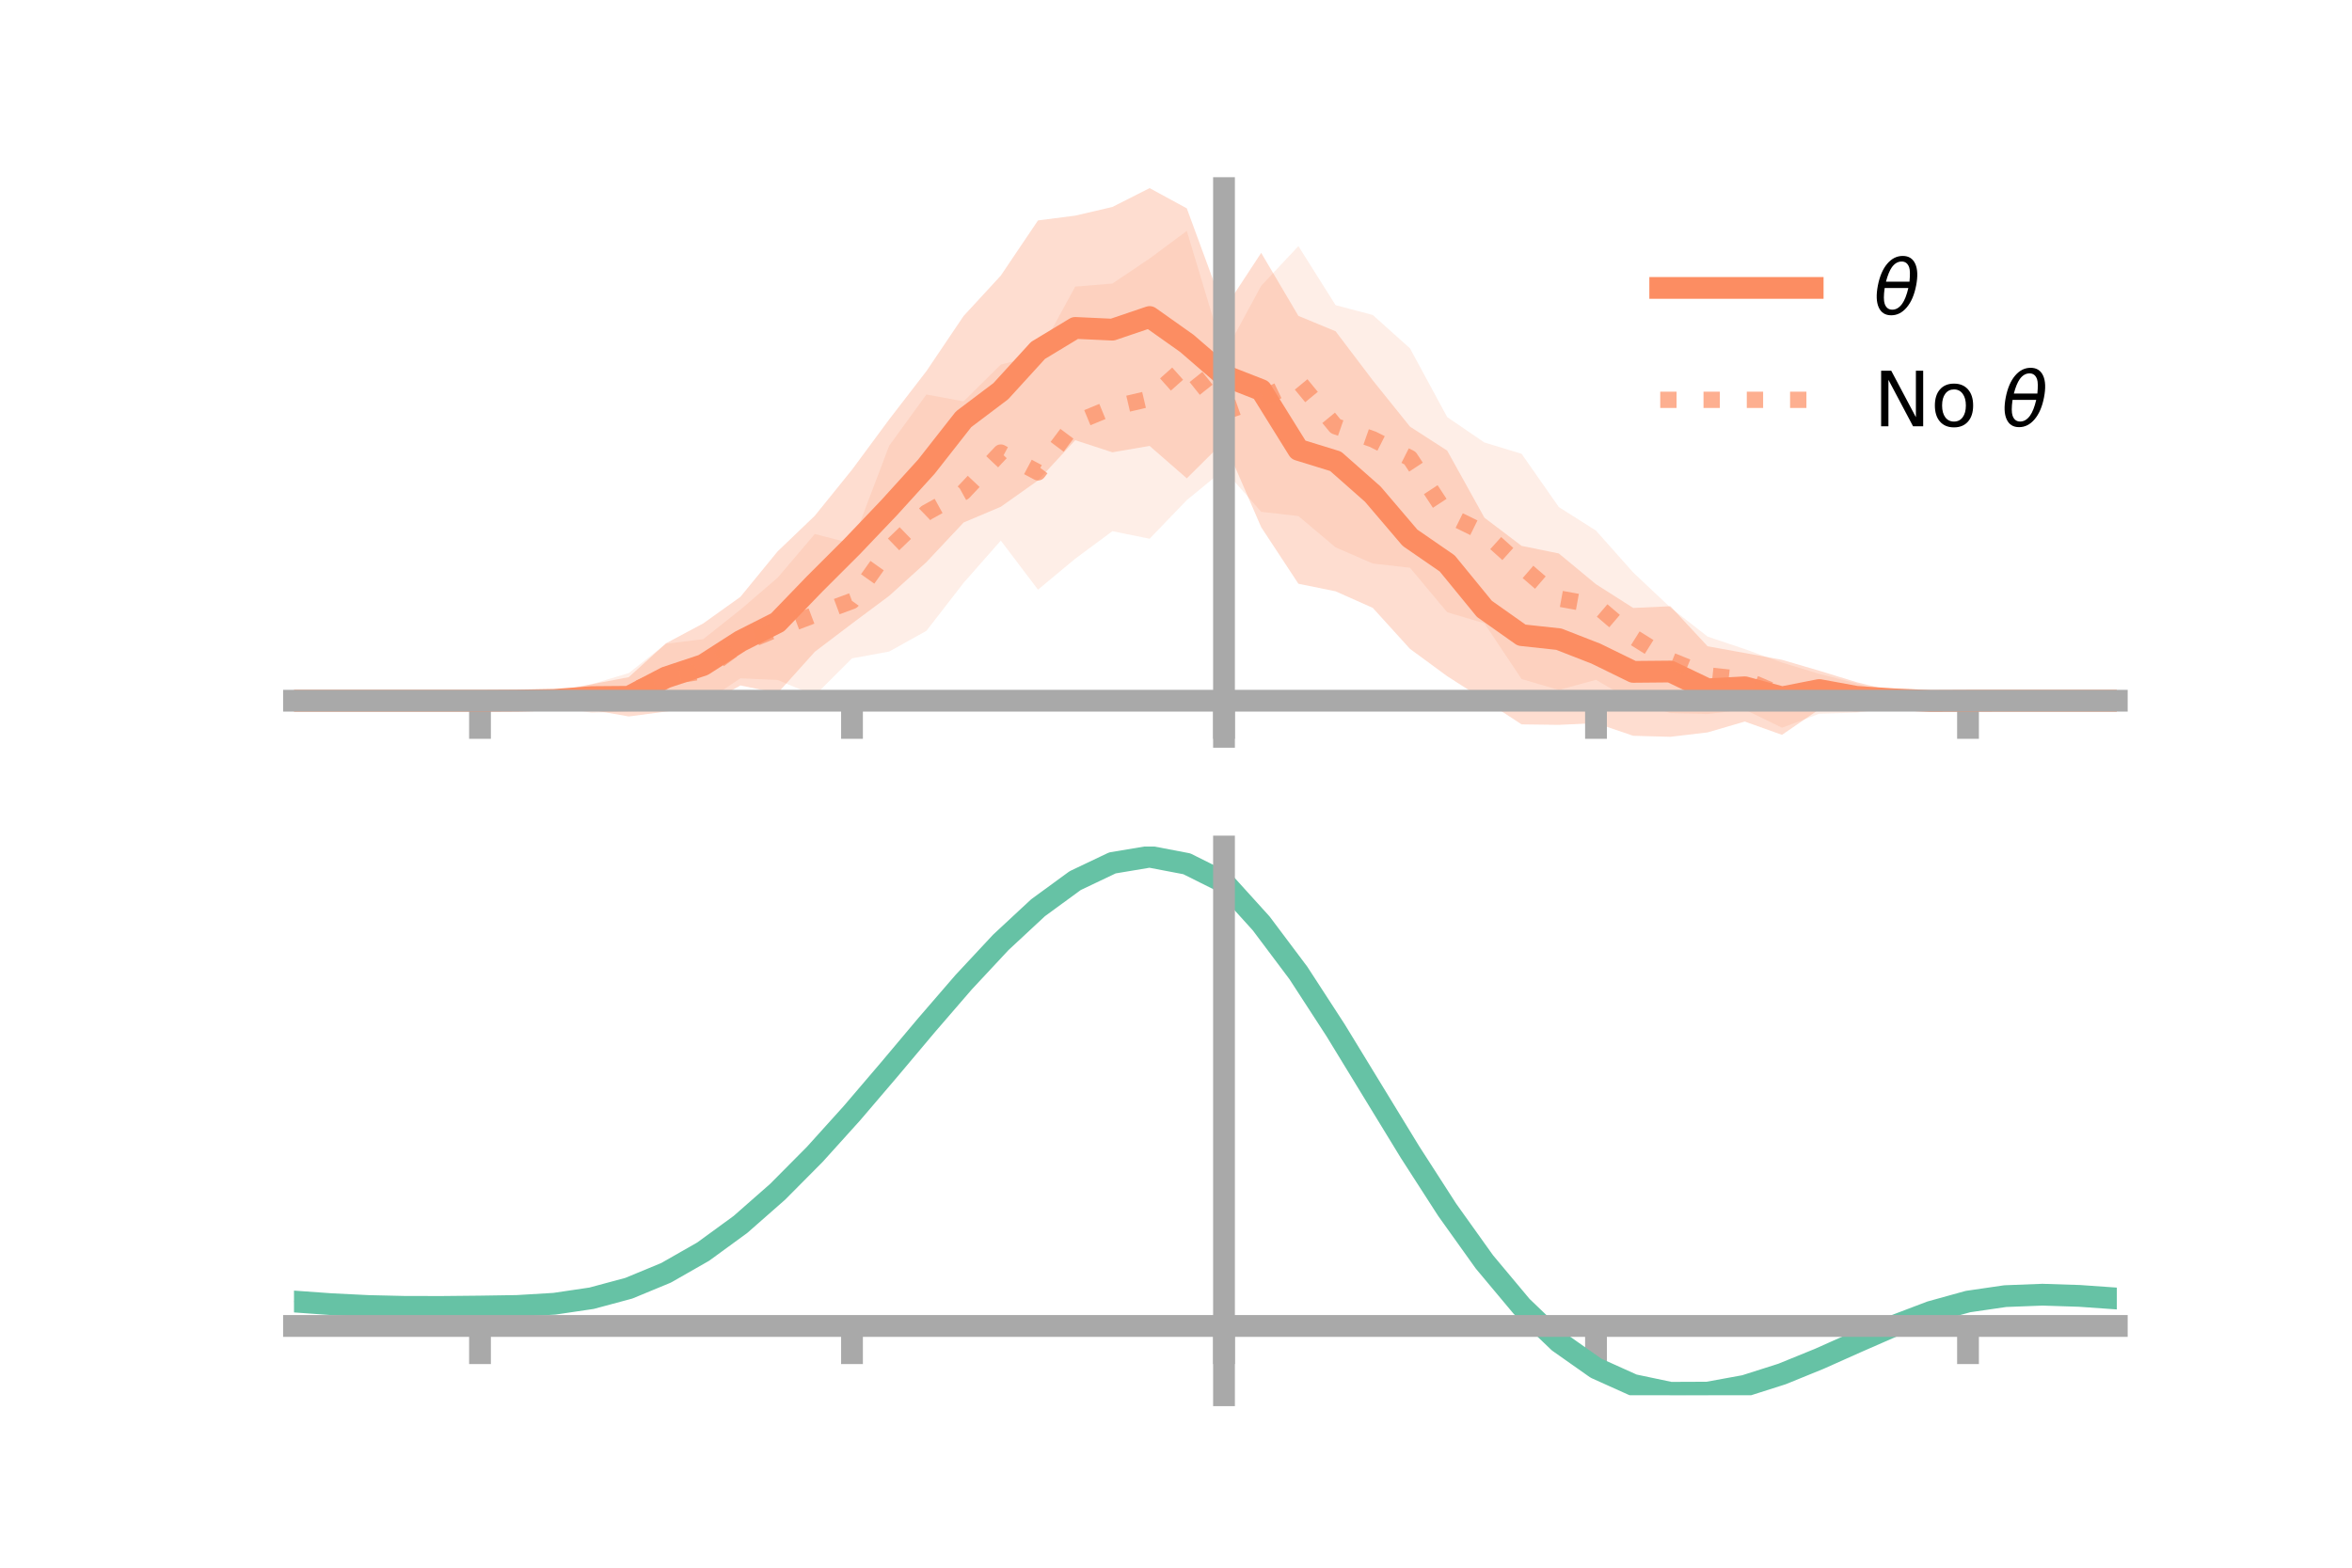 <?xml version="1.0" encoding="utf-8" standalone="no"?>
<!DOCTYPE svg PUBLIC "-//W3C//DTD SVG 1.1//EN"
  "http://www.w3.org/Graphics/SVG/1.1/DTD/svg11.dtd">
<!-- Created with matplotlib (https://matplotlib.org/) -->
<svg height="144pt" version="1.1" viewBox="0 0 216 144" width="216pt" xmlns="http://www.w3.org/2000/svg" xmlns:xlink="http://www.w3.org/1999/xlink">
 <defs>
  <style type="text/css">*{stroke-linecap:butt;stroke-linejoin:round;}</style>
 </defs>
 <g id="figure_1">
  <g id="patch_1">
   <path d="M 0 144 
L 216 144 
L 216 0 
L 0 0 
z
" style="fill:none;"/>
  </g>
  <g id="axes_1">
   <g id="patch_2">
    <path d="M 27 67.68 
L 194.4 67.68 
L 194.4 17.28 
L 27 17.28 
z
" style="fill:none;"/>
   </g>
   <g id="PolyCollection_1">
    <path clip-path="url(#p63e0f38fbc)" d="M 27 64.367 
L 27 64.367 
L 30.416 64.367 
L 33.833 64.367 
L 37.249 64.367 
L 40.665 64.367 
L 44.082 64.367 
L 47.498 64.127 
L 50.914 63.559 
L 54.331 62.853 
L 57.747 62.199 
L 61.163 59.091 
L 64.58 57.266 
L 67.996 54.825 
L 71.412 50.65 
L 74.829 47.375 
L 78.245 43.147 
L 81.661 38.523 
L 85.078 34.092 
L 88.494 29.025 
L 91.91 25.316 
L 95.327 20.246 
L 98.743 19.808 
L 102.159 19.011 
L 105.576 17.28 
L 108.992 19.138 
L 112.408 28.433 
L 115.824 23.227 
L 119.241 29.016 
L 122.657 30.43 
L 126.073 34.94 
L 129.49 39.189 
L 132.906 41.394 
L 136.322 47.551 
L 139.739 50.142 
L 143.155 50.837 
L 146.571 53.665 
L 149.988 55.843 
L 153.404 55.686 
L 156.82 59.363 
L 160.237 59.982 
L 163.653 60.608 
L 167.069 61.608 
L 170.486 62.658 
L 173.902 63.497 
L 177.318 64.193 
L 180.735 64.364 
L 184.151 64.367 
L 187.567 64.367 
L 190.984 64.367 
L 194.4 64.367 
L 194.4 64.367 
L 194.4 64.367 
L 190.984 64.367 
L 187.567 64.367 
L 184.151 64.367 
L 180.735 64.371 
L 177.318 64.575 
L 173.902 64.969 
L 170.486 65.358 
L 167.069 65.156 
L 163.653 67.499 
L 160.237 66.279 
L 156.82 67.274 
L 153.404 67.68 
L 149.988 67.585 
L 146.571 66.42 
L 143.155 66.583 
L 139.739 66.539 
L 136.322 64.303 
L 132.906 62.111 
L 129.49 59.603 
L 126.073 55.838 
L 122.657 54.315 
L 119.241 53.621 
L 115.824 48.425 
L 112.408 40.548 
L 108.992 43.938 
L 105.576 40.96 
L 102.159 41.546 
L 98.743 40.434 
L 95.327 44.131 
L 91.91 46.55 
L 88.494 47.995 
L 85.078 51.634 
L 81.661 54.73 
L 78.245 57.276 
L 74.829 59.869 
L 71.412 63.675 
L 67.996 62.961 
L 64.58 64.906 
L 61.163 65.355 
L 57.747 65.811 
L 54.331 65.211 
L 50.914 65.015 
L 47.498 64.566 
L 44.082 64.368 
L 40.665 64.367 
L 37.249 64.367 
L 33.833 64.367 
L 30.416 64.367 
L 27 64.367 
z
" style="fill:#fc8d62;fill-opacity:0.3;"/>
   </g>
   <g id="PolyCollection_2">
    <path clip-path="url(#p63e0f38fbc)" d="M 27 64.367 
L 27 64.367 
L 30.416 64.367 
L 33.833 64.367 
L 37.249 64.367 
L 40.665 64.367 
L 44.082 64.367 
L 47.498 64.101 
L 50.914 63.457 
L 54.331 62.845 
L 57.747 61.826 
L 61.163 59.131 
L 64.58 58.711 
L 67.996 56.002 
L 71.412 53.068 
L 74.829 49.05 
L 78.245 49.93 
L 81.661 40.938 
L 85.078 36.236 
L 88.494 36.867 
L 91.91 33.488 
L 95.327 32.601 
L 98.743 26.328 
L 102.159 26.045 
L 105.576 23.746 
L 108.992 21.21 
L 112.408 32.557 
L 115.824 26.25 
L 119.241 22.606 
L 122.657 28.03 
L 126.073 28.935 
L 129.49 32 
L 132.906 38.313 
L 136.322 40.645 
L 139.739 41.684 
L 143.155 46.573 
L 146.571 48.74 
L 149.988 52.585 
L 153.404 55.804 
L 156.82 58.475 
L 160.237 59.623 
L 163.653 60.86 
L 167.069 61.897 
L 170.486 62.77 
L 173.902 63.795 
L 177.318 64.222 
L 180.735 64.367 
L 184.151 64.367 
L 187.567 64.367 
L 190.984 64.367 
L 194.4 64.367 
L 194.4 64.367 
L 194.4 64.367 
L 190.984 64.367 
L 187.567 64.367 
L 184.151 64.367 
L 180.735 64.368 
L 177.318 64.563 
L 173.902 65.046 
L 170.486 65.452 
L 167.069 65.563 
L 163.653 66.846 
L 160.237 65.179 
L 156.82 65.589 
L 153.404 65.495 
L 149.988 64.437 
L 146.571 62.447 
L 143.155 63.378 
L 139.739 62.373 
L 136.322 57.257 
L 132.906 56.238 
L 129.49 52.154 
L 126.073 51.761 
L 122.657 50.279 
L 119.241 47.405 
L 115.824 47.012 
L 112.408 43.135 
L 108.992 45.936 
L 105.576 49.485 
L 102.159 48.792 
L 98.743 51.322 
L 95.327 54.164 
L 91.91 49.655 
L 88.494 53.537 
L 85.078 57.946 
L 81.661 59.848 
L 78.245 60.474 
L 74.829 63.888 
L 71.412 62.457 
L 67.996 62.306 
L 64.58 64.599 
L 61.163 65.254 
L 57.747 65.352 
L 54.331 65.478 
L 50.914 64.838 
L 47.498 64.579 
L 44.082 64.367 
L 40.665 64.367 
L 37.249 64.367 
L 33.833 64.367 
L 30.416 64.367 
L 27 64.367 
z
" style="fill:#fc8d62;fill-opacity:0.15;"/>
   </g>
   <g id="matplotlib.axis_1">
    <g id="xtick_1">
     <g id="line2d_1">
      <defs>
       <path d="M 0 0 
L 0 3.5 
" id="m20f8af33cd" style="stroke:#a9a9a9;stroke-width:2;"/>
      </defs>
      <g>
       <use style="fill:#a9a9a9;stroke:#a9a9a9;stroke-width:2;" x="44.082" xlink:href="#m20f8af33cd" y="64.367"/>
      </g>
     </g>
    </g>
    <g id="xtick_2">
     <g id="line2d_2">
      <g>
       <use style="fill:#a9a9a9;stroke:#a9a9a9;stroke-width:2;" x="78.245" xlink:href="#m20f8af33cd" y="64.367"/>
      </g>
     </g>
    </g>
    <g id="xtick_3">
     <g id="line2d_3">
      <g>
       <use style="fill:#a9a9a9;stroke:#a9a9a9;stroke-width:2;" x="112.408" xlink:href="#m20f8af33cd" y="64.367"/>
      </g>
     </g>
    </g>
    <g id="xtick_4">
     <g id="line2d_4">
      <g>
       <use style="fill:#a9a9a9;stroke:#a9a9a9;stroke-width:2;" x="146.571" xlink:href="#m20f8af33cd" y="64.367"/>
      </g>
     </g>
    </g>
    <g id="xtick_5">
     <g id="line2d_5">
      <g>
       <use style="fill:#a9a9a9;stroke:#a9a9a9;stroke-width:2;" x="180.735" xlink:href="#m20f8af33cd" y="64.367"/>
      </g>
     </g>
    </g>
   </g>
   <g id="matplotlib.axis_2"/>
   <g id="line2d_6">
    <path clip-path="url(#p63e0f38fbc)" d="M 27 64.367 
L 30.416 64.367 
L 33.833 64.367 
L 37.249 64.367 
L 40.665 64.367 
L 44.082 64.367 
L 47.498 64.347 
L 50.914 64.287 
L 54.331 64.032 
L 57.747 64.005 
L 61.163 62.223 
L 64.58 61.086 
L 67.996 58.893 
L 71.412 57.163 
L 74.829 53.622 
L 78.245 50.212 
L 81.661 46.626 
L 85.078 42.863 
L 88.494 38.51 
L 91.91 35.933 
L 95.327 32.188 
L 98.743 30.121 
L 102.159 30.279 
L 105.576 29.12 
L 108.992 31.538 
L 112.408 34.491 
L 115.824 35.826 
L 119.241 41.318 
L 122.657 42.372 
L 126.073 45.389 
L 129.49 49.396 
L 132.906 51.753 
L 136.322 55.927 
L 139.739 58.34 
L 143.155 58.71 
L 146.571 60.043 
L 149.988 61.714 
L 153.404 61.683 
L 156.82 63.318 
L 160.237 63.131 
L 163.653 64.053 
L 167.069 63.382 
L 170.486 64.008 
L 173.902 64.233 
L 177.318 64.384 
L 180.735 64.368 
L 184.151 64.367 
L 187.567 64.367 
L 190.984 64.367 
L 194.4 64.367 
" style="fill:none;stroke:#fc8d62;stroke-linecap:square;stroke-width:2;"/>
   </g>
   <g id="line2d_7">
    <path clip-path="url(#p63e0f38fbc)" d="M 27 64.367 
L 30.416 64.367 
L 33.833 64.367 
L 37.249 64.367 
L 40.665 64.367 
L 44.082 64.367 
L 47.498 64.34 
L 50.914 64.147 
L 54.331 64.162 
L 57.747 63.589 
L 61.163 62.192 
L 64.58 61.655 
L 67.996 59.154 
L 71.412 57.763 
L 74.829 56.469 
L 78.245 55.202 
L 81.661 50.393 
L 85.078 47.091 
L 88.494 45.202 
L 91.91 41.572 
L 95.327 43.383 
L 98.743 38.825 
L 102.159 37.418 
L 105.576 36.615 
L 108.992 33.573 
L 112.408 37.846 
L 115.824 36.631 
L 119.241 35.005 
L 122.657 39.155 
L 126.073 40.348 
L 129.49 42.077 
L 132.906 47.276 
L 136.322 48.951 
L 139.739 52.028 
L 143.155 54.975 
L 146.571 55.594 
L 149.988 58.511 
L 153.404 60.65 
L 156.82 62.032 
L 160.237 62.401 
L 163.653 63.853 
L 167.069 63.73 
L 170.486 64.111 
L 173.902 64.42 
L 177.318 64.393 
L 180.735 64.367 
L 184.151 64.367 
L 187.567 64.367 
L 190.984 64.367 
L 194.4 64.367 
" style="fill:none;stroke:#fc8d62;stroke-dasharray:1.5,2.475;stroke-dashoffset:0;stroke-opacity:0.7;stroke-width:1.5;"/>
   </g>
   <g id="patch_3">
    <path d="M 112.408 67.68 
L 112.408 17.28 
" style="fill:none;stroke:#a9a9a9;stroke-linecap:square;stroke-linejoin:miter;stroke-width:2;"/>
   </g>
   <g id="patch_4">
    <path d="M 194.4 67.68 
L 194.4 17.28 
" style="fill:none;"/>
   </g>
   <g id="patch_5">
    <path d="M 27 64.367 
L 194.4 64.367 
" style="fill:none;stroke:#a9a9a9;stroke-linecap:square;stroke-linejoin:miter;stroke-width:2;"/>
   </g>
   <g id="patch_6">
    <path d="M 27 17.28 
L 194.4 17.28 
" style="fill:none;"/>
   </g>
   <g id="legend_1">
    <g id="line2d_8">
     <path d="M 152.47 26.449 
L 166.47 26.449 
" style="fill:none;stroke:#fc8d62;stroke-linecap:square;stroke-width:2;"/>
    </g>
    <g id="line2d_9"/>
    <g id="text_1">
     <!-- $\theta$ -->
     <g transform="translate(172.07 28.899)scale(0.07 -0.07)">
      <defs>
       <path d="M 45.516 34.672 
L 14.453 34.672 
Q 12.359 20.062 14.5 13.875 
Q 17.188 6.25 24.469 6.25 
Q 31.781 6.25 37.359 13.922 
Q 42.234 20.656 45.516 34.672 
z
M 47.016 42.969 
Q 48.344 56.844 46.625 61.719 
Q 43.953 69.438 36.766 69.438 
Q 29.297 69.438 23.828 61.812 
Q 19.531 55.672 16.156 42.969 
z
M 38.188 76.766 
Q 49.906 76.766 54.594 66.406 
Q 59.281 56.109 55.719 37.844 
Q 52.203 19.625 43.453 9.281 
Q 34.766 -1.125 23.047 -1.125 
Q 11.281 -1.125 6.641 9.281 
Q 2 19.625 5.516 37.844 
Q 9.078 56.109 17.719 66.406 
Q 26.422 76.766 38.188 76.766 
z
" id="DejaVuSans-Oblique-952"/>
      </defs>
      <use transform="translate(0 0.234)" xlink:href="#DejaVuSans-Oblique-952"/>
     </g>
    </g>
    <g id="line2d_10">
     <path d="M 152.47 36.724 
L 166.47 36.724 
" style="fill:none;stroke:#fc8d62;stroke-dasharray:1.5,2.475;stroke-dashoffset:0;stroke-opacity:0.7;stroke-width:1.5;"/>
    </g>
    <g id="line2d_11"/>
    <g id="text_2">
     <!-- No $\theta$ -->
     <g transform="translate(172.07 39.174)scale(0.07 -0.07)">
      <defs>
       <path d="M 9.812 72.906 
L 23.094 72.906 
L 55.422 11.922 
L 55.422 72.906 
L 64.984 72.906 
L 64.984 0 
L 51.703 0 
L 19.391 60.984 
L 19.391 0 
L 9.812 0 
z
" id="DejaVuSans-78"/>
       <path d="M 30.609 48.391 
Q 23.391 48.391 19.188 42.75 
Q 14.984 37.109 14.984 27.297 
Q 14.984 17.484 19.156 11.844 
Q 23.344 6.203 30.609 6.203 
Q 37.797 6.203 41.984 11.859 
Q 46.188 17.531 46.188 27.297 
Q 46.188 37.016 41.984 42.703 
Q 37.797 48.391 30.609 48.391 
z
M 30.609 56 
Q 42.328 56 49.016 48.375 
Q 55.719 40.766 55.719 27.297 
Q 55.719 13.875 49.016 6.219 
Q 42.328 -1.422 30.609 -1.422 
Q 18.844 -1.422 12.172 6.219 
Q 5.516 13.875 5.516 27.297 
Q 5.516 40.766 12.172 48.375 
Q 18.844 56 30.609 56 
z
" id="DejaVuSans-111"/>
       <path id="DejaVuSans-32"/>
      </defs>
      <use transform="translate(0 0.234)" xlink:href="#DejaVuSans-78"/>
      <use transform="translate(74.805 0.234)" xlink:href="#DejaVuSans-111"/>
      <use transform="translate(135.986 0.234)" xlink:href="#DejaVuSans-32"/>
      <use transform="translate(167.773 0.234)" xlink:href="#DejaVuSans-Oblique-952"/>
     </g>
    </g>
   </g>
  </g>
  <g id="axes_2">
   <g id="patch_7">
    <path d="M 27 128.16 
L 194.4 128.16 
L 194.4 77.76 
L 27 77.76 
z
" style="fill:none;"/>
   </g>
   <g id="PolyCollection_3">
    <path clip-path="url(#pf0f27683ba)" d="M 27 119.598 
L 27 119.505 
L 30.416 119.759 
L 33.833 119.933 
L 37.249 120.009 
L 40.665 120.004 
L 44.082 119.96 
L 47.498 119.9 
L 50.914 119.689 
L 54.331 119.176 
L 57.747 118.244 
L 61.163 116.807 
L 64.58 114.818 
L 67.996 112.272 
L 71.412 109.202 
L 74.829 105.68 
L 78.245 101.807 
L 81.661 97.715 
L 85.078 93.56 
L 88.494 89.519 
L 91.91 85.78 
L 95.327 82.539 
L 98.743 79.995 
L 102.159 78.341 
L 105.576 77.76 
L 108.992 78.423 
L 112.408 80.158 
L 115.824 83.982 
L 119.241 88.603 
L 122.657 93.944 
L 126.073 99.629 
L 129.49 105.315 
L 132.906 110.711 
L 136.322 115.576 
L 139.739 119.728 
L 143.155 123.044 
L 146.571 125.466 
L 149.988 127 
L 153.404 127.707 
L 156.82 127.687 
L 160.237 127.066 
L 163.653 125.992 
L 167.069 124.625 
L 170.486 123.13 
L 173.902 121.669 
L 177.318 120.399 
L 180.735 119.47 
L 184.151 118.98 
L 187.567 118.853 
L 190.984 118.97 
L 194.4 119.218 
L 194.4 119.331 
L 194.4 119.331 
L 190.984 119.1 
L 187.567 118.996 
L 184.151 119.133 
L 180.735 119.639 
L 177.318 120.603 
L 173.902 121.928 
L 170.486 123.454 
L 167.069 125.011 
L 163.653 126.426 
L 160.237 127.527 
L 156.82 128.153 
L 153.404 128.16 
L 149.988 127.431 
L 146.571 125.887 
L 143.155 123.495 
L 139.739 120.264 
L 136.322 116.246 
L 132.906 111.546 
L 129.49 106.333 
L 126.073 100.831 
L 122.657 95.325 
L 119.241 90.144 
L 115.824 85.659 
L 112.408 81.937 
L 108.992 80.266 
L 105.576 79.624 
L 102.159 80.186 
L 98.743 81.781 
L 95.327 84.229 
L 91.91 87.343 
L 88.494 90.93 
L 85.078 94.801 
L 81.661 98.775 
L 78.245 102.685 
L 74.829 106.383 
L 71.412 109.746 
L 67.996 112.678 
L 64.58 115.115 
L 61.163 117.027 
L 57.747 118.417 
L 54.331 119.324 
L 50.914 119.821 
L 47.498 120.018 
L 44.082 120.063 
L 40.665 120.088 
L 37.249 120.077 
L 33.833 119.996 
L 30.416 119.832 
L 27 119.598 
z
" style="fill:#66c2a5;fill-opacity:0.3;"/>
   </g>
   <g id="matplotlib.axis_3">
    <g id="xtick_6">
     <g id="line2d_12">
      <g>
       <use style="fill:#a9a9a9;stroke:#a9a9a9;stroke-width:2;" x="44.082" xlink:href="#m20f8af33cd" y="121.795"/>
      </g>
     </g>
    </g>
    <g id="xtick_7">
     <g id="line2d_13">
      <g>
       <use style="fill:#a9a9a9;stroke:#a9a9a9;stroke-width:2;" x="78.245" xlink:href="#m20f8af33cd" y="121.795"/>
      </g>
     </g>
    </g>
    <g id="xtick_8">
     <g id="line2d_14">
      <g>
       <use style="fill:#a9a9a9;stroke:#a9a9a9;stroke-width:2;" x="112.408" xlink:href="#m20f8af33cd" y="121.795"/>
      </g>
     </g>
    </g>
    <g id="xtick_9">
     <g id="line2d_15">
      <g>
       <use style="fill:#a9a9a9;stroke:#a9a9a9;stroke-width:2;" x="146.571" xlink:href="#m20f8af33cd" y="121.795"/>
      </g>
     </g>
    </g>
    <g id="xtick_10">
     <g id="line2d_16">
      <g>
       <use style="fill:#a9a9a9;stroke:#a9a9a9;stroke-width:2;" x="180.735" xlink:href="#m20f8af33cd" y="121.795"/>
      </g>
     </g>
    </g>
   </g>
   <g id="matplotlib.axis_4"/>
   <g id="line2d_17">
    <path clip-path="url(#pf0f27683ba)" d="M 27 119.551 
L 30.416 119.795 
L 33.833 119.964 
L 37.249 120.043 
L 40.665 120.046 
L 44.082 120.012 
L 47.498 119.959 
L 50.914 119.755 
L 54.331 119.25 
L 57.747 118.331 
L 61.163 116.917 
L 64.58 114.967 
L 67.996 112.475 
L 71.412 109.474 
L 74.829 106.032 
L 78.245 102.246 
L 81.661 98.245 
L 85.078 94.181 
L 88.494 90.225 
L 91.91 86.562 
L 95.327 83.384 
L 98.743 80.888 
L 102.159 79.263 
L 105.576 78.692 
L 108.992 79.344 
L 112.408 81.048 
L 115.824 84.821 
L 119.241 89.374 
L 122.657 94.634 
L 126.073 100.23 
L 129.49 105.824 
L 132.906 111.129 
L 136.322 115.911 
L 139.739 119.996 
L 143.155 123.27 
L 146.571 125.676 
L 149.988 127.215 
L 153.404 127.934 
L 156.82 127.92 
L 160.237 127.297 
L 163.653 126.209 
L 167.069 124.818 
L 170.486 123.292 
L 173.902 121.798 
L 177.318 120.501 
L 180.735 119.555 
L 184.151 119.057 
L 187.567 118.925 
L 190.984 119.035 
L 194.4 119.275 
" style="fill:none;stroke:#66c2a5;stroke-linecap:square;stroke-width:2;"/>
   </g>
   <g id="patch_8">
    <path d="M 112.408 128.16 
L 112.408 77.76 
" style="fill:none;stroke:#a9a9a9;stroke-linecap:square;stroke-linejoin:miter;stroke-width:2;"/>
   </g>
   <g id="patch_9">
    <path d="M 194.4 128.16 
L 194.4 77.76 
" style="fill:none;"/>
   </g>
   <g id="patch_10">
    <path d="M 27 121.795 
L 194.4 121.795 
" style="fill:none;stroke:#a9a9a9;stroke-linecap:square;stroke-linejoin:miter;stroke-width:2;"/>
   </g>
   <g id="patch_11">
    <path d="M 27 77.76 
L 194.4 77.76 
" style="fill:none;"/>
   </g>
  </g>
 </g>
 <defs>
  <clipPath id="p63e0f38fbc">
   <rect height="50.4" width="167.4" x="27" y="17.28"/>
  </clipPath>
  <clipPath id="pf0f27683ba">
   <rect height="50.4" width="167.4" x="27" y="77.76"/>
  </clipPath>
 </defs>
</svg>
